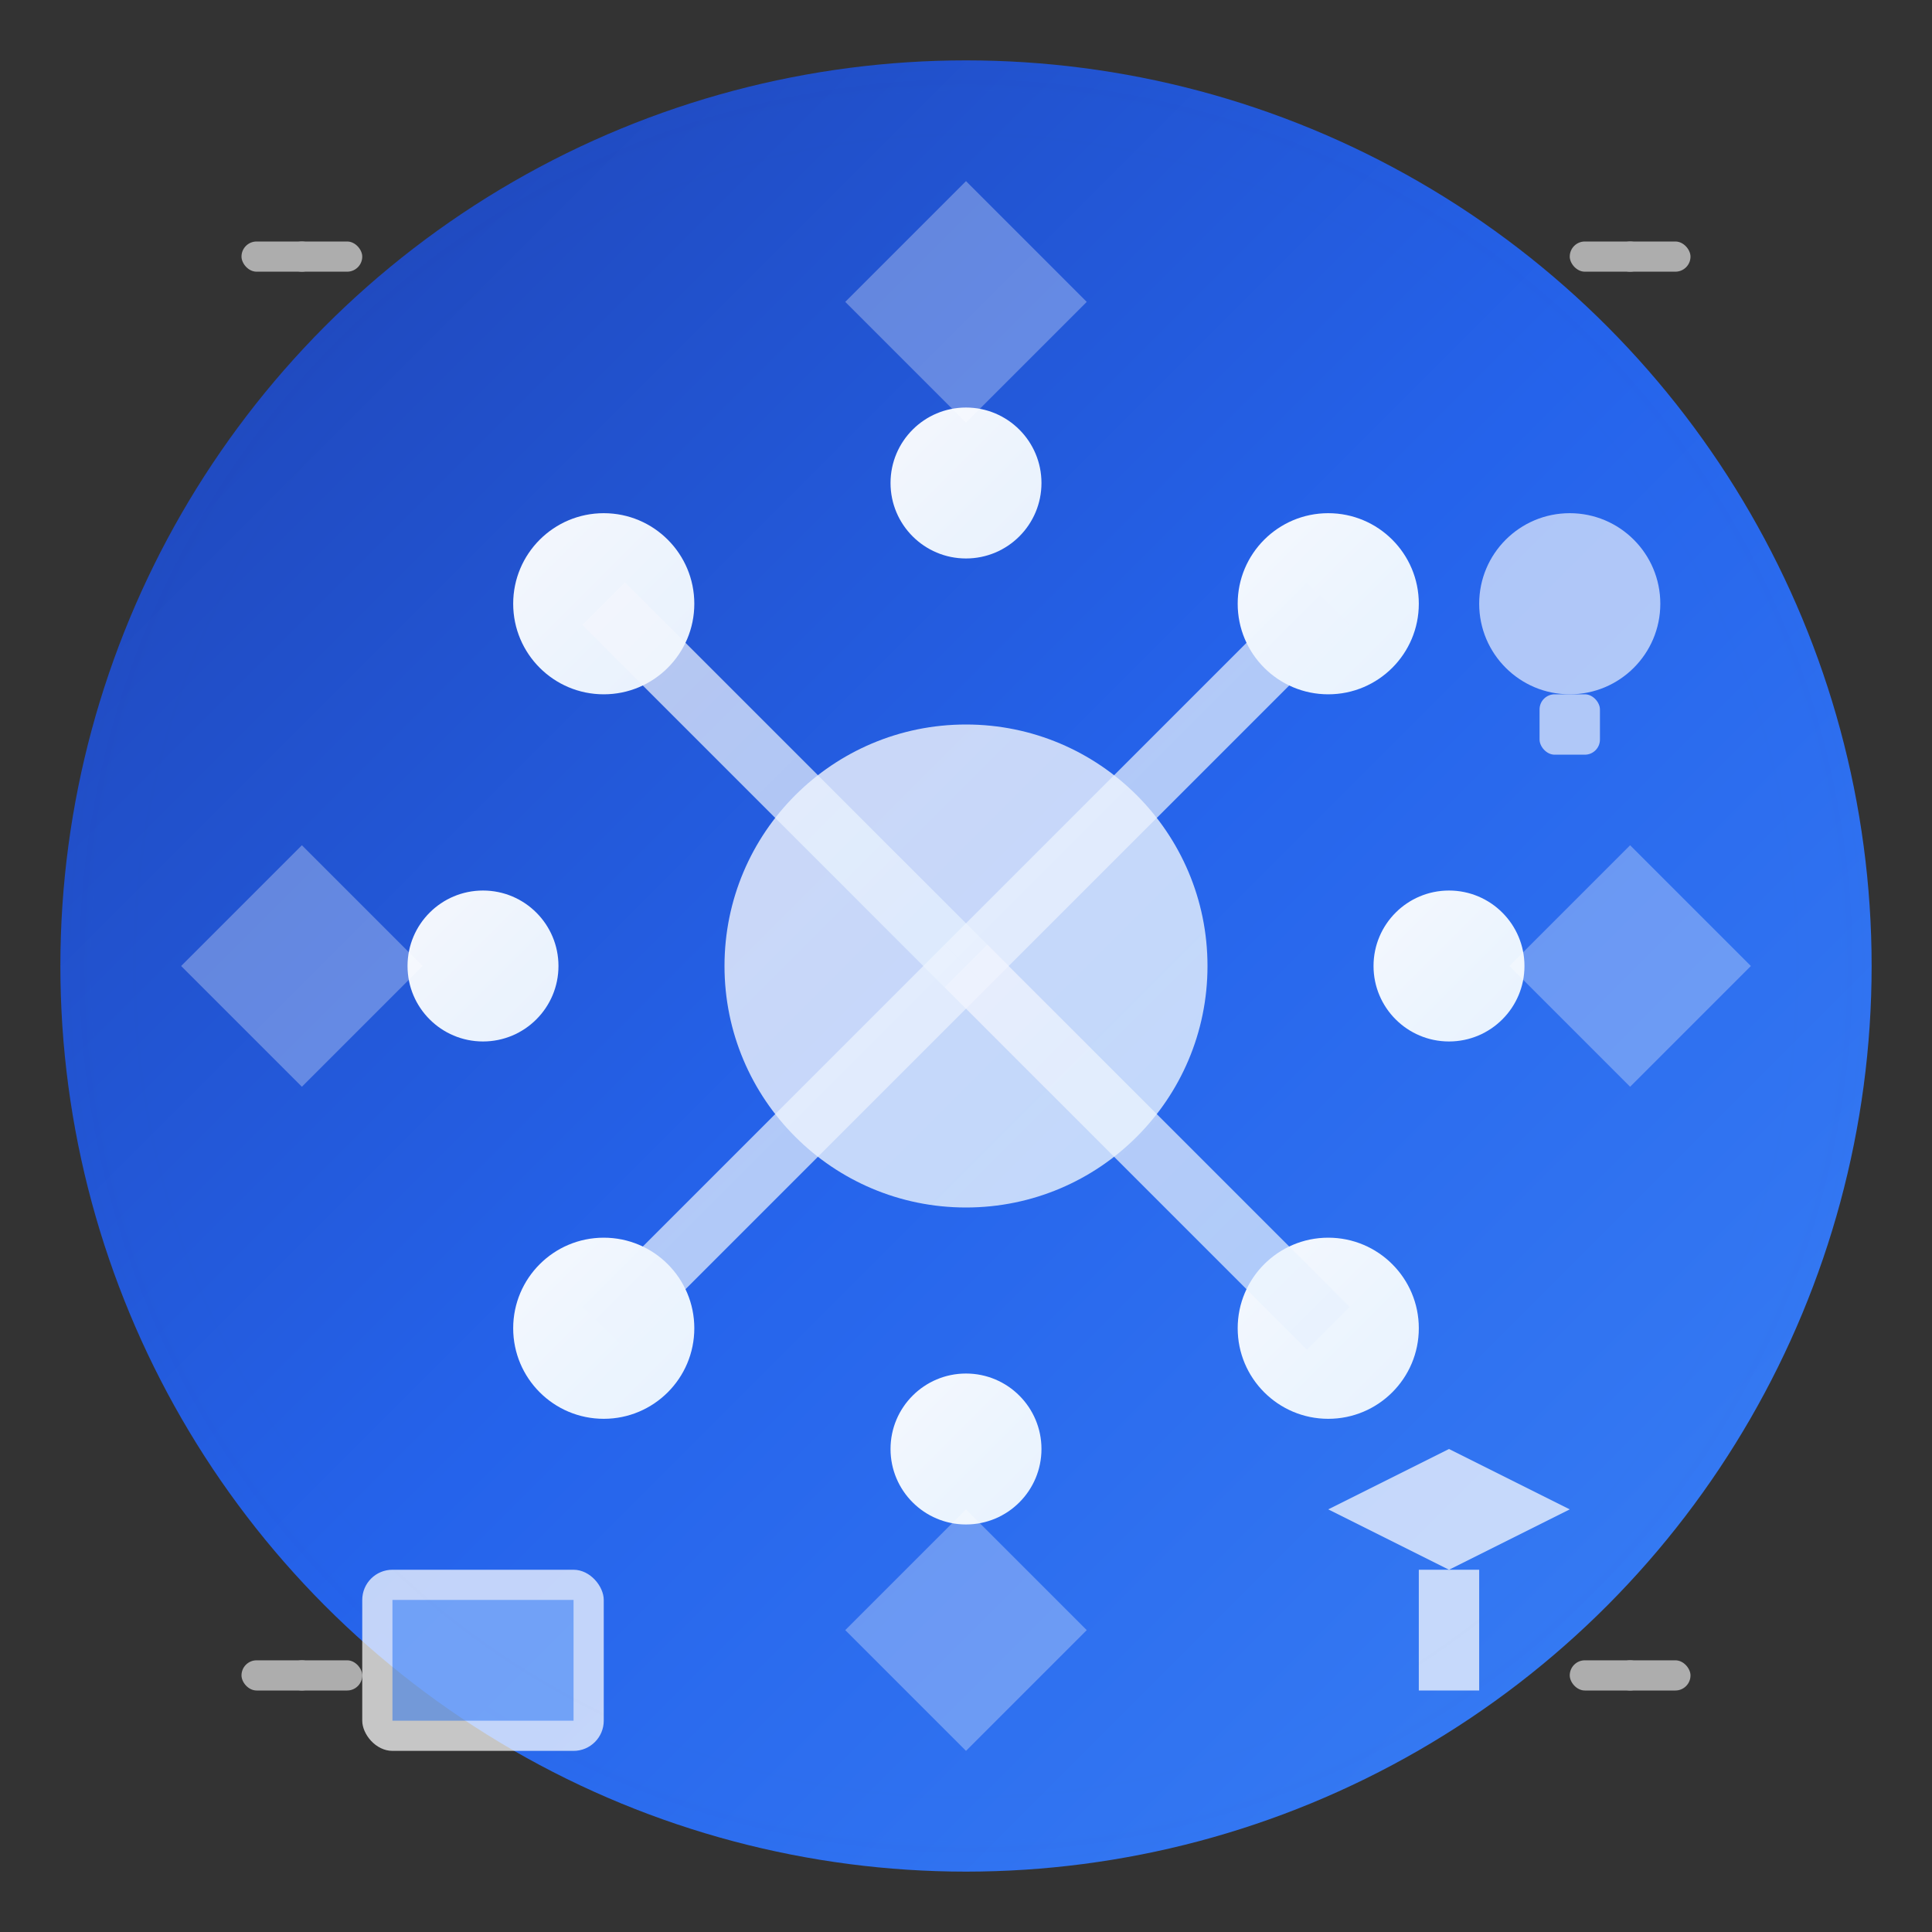 <svg width="64" height="64" viewBox="0 0 64 64" fill="none" xmlns="http://www.w3.org/2000/svg">
  <rect x="0" y="0" width="64" height="64" fill="#333333" stroke="none"/>
  <defs>
    <!-- Main gradient for the background -->
    <linearGradient id="mainGradient" x1="0%" y1="0%" x2="100%" y2="100%">
      <stop offset="0%" style="stop-color:#1e40af;stop-opacity:1" />
      <stop offset="50%" style="stop-color:#2563eb;stop-opacity:1" />
      <stop offset="100%" style="stop-color:#3b82f6;stop-opacity:1" />
    </linearGradient>
    
    <!-- Accent gradient for highlights -->
    <linearGradient id="accentGradient" x1="0%" y1="0%" x2="100%" y2="100%">
      <stop offset="0%" style="stop-color:#ffffff;stop-opacity:1" />
      <stop offset="100%" style="stop-color:#f0f9ff;stop-opacity:1" />
    </linearGradient>
    
    <!-- Blue glow effect -->
    <radialGradient id="glowGradient" cx="50%" cy="50%" r="50%">
      <stop offset="0%" style="stop-color:#3b82f6;stop-opacity:0.3" />
      <stop offset="100%" style="stop-color:#1e40af;stop-opacity:0" />
    </radialGradient>
  </defs>
  
  <!-- Background circle with subtle glow -->
  <circle cx="32" cy="32" r="30" fill="url(#mainGradient)" stroke="url(#glowGradient)" stroke-width="2"/>
  
  <!-- Main AI Brain/Circuit pattern -->
  <g fill="url(#accentGradient)" opacity="0.95">
    <!-- Central neural network core -->
    <circle cx="32" cy="32" r="8" opacity="0.8"/>
    
    <!-- Neural network nodes -->
    <circle cx="20" cy="20" r="3"/>
    <circle cx="44" cy="20" r="3"/>
    <circle cx="20" cy="44" r="3"/>
    <circle cx="44" cy="44" r="3"/>
    <circle cx="32" cy="16" r="2.5"/>
    <circle cx="32" cy="48" r="2.5"/>
    <circle cx="16" cy="32" r="2.5"/>
    <circle cx="48" cy="32" r="2.5"/>
    
    <!-- Connection lines -->
    <path d="M32 32 L20 20" stroke="url(#accentGradient)" stroke-width="2" opacity="0.7"/>
    <path d="M32 32 L44 20" stroke="url(#accentGradient)" stroke-width="2" opacity="0.7"/>
    <path d="M32 32 L20 44" stroke="url(#accentGradient)" stroke-width="2" opacity="0.7"/>
    <path d="M32 32 L44 44" stroke="url(#accentGradient)" stroke-width="2" opacity="0.7"/>
    <path d="M32 32 L32 16" stroke="url(#accentGradient)" stroke-width="2" opacity="0.7"/>
    <path d="M32 32 L32 48" stroke="url(#accentGradient)" stroke-width="2" opacity="0.7"/>
    <path d="M32 32 L16 32" stroke="url(#accentGradient)" stroke-width="2" opacity="0.7"/>
    <path d="M32 32 L48 32" stroke="url(#accentGradient)" stroke-width="2" opacity="0.7"/>
  </g>
  
  <!-- Education elements -->
  <g fill="#ffffff" opacity="0.9">
    <!-- Modern book design -->
    <rect x="12" y="52" width="8" height="6" rx="1" fill="#ffffff" opacity="0.8"/>
    <rect x="13" y="53" width="6" height="4" fill="#3b82f6" opacity="0.6"/>
    
    <!-- Graduation cap -->
    <path d="M44 50 L48 48 L52 50 L48 52 Z" fill="#ffffff" opacity="0.8"/>
    <rect x="47" y="52" width="2" height="4" fill="#ffffff" opacity="0.8"/>
    
    <!-- Lightbulb for ideas/learning -->
    <circle cx="52" cy="20" r="3" fill="#ffffff" opacity="0.7"/>
    <rect x="51" y="23" width="2" height="2" rx="0.5" fill="#ffffff" opacity="0.7"/>
  </g>
  
  <!-- AI circuit pattern overlay -->
  <g fill="#ffffff" opacity="0.6">
    <!-- Small circuit elements -->
    <rect x="8" y="8" width="4" height="1" rx="0.5"/>
    <rect x="52" y="8" width="4" height="1" rx="0.5"/>
    <rect x="8" y="55" width="4" height="1" rx="0.5"/>
    <rect x="52" y="55" width="4" height="1" rx="0.5"/>
    
    <!-- Connection points -->
    <circle cx="10" cy="8.5" r="0.5"/>
    <circle cx="54" cy="8.5" r="0.5"/>
    <circle cx="10" cy="55.5" r="0.5"/>
    <circle cx="54" cy="55.5" r="0.5"/>
  </g>
  
  <!-- Subtle inner glow -->
  <circle cx="32" cy="32" r="28" fill="none" stroke="url(#glowGradient)" stroke-width="1" opacity="0.5"/>
  
  <!-- Modern geometric accent -->
  <g fill="#ffffff" opacity="0.3">
    <polygon points="32,6 36,10 32,14 28,10" />
    <polygon points="32,50 36,54 32,58 28,54" />
    <polygon points="6,32 10,28 14,32 10,36" />
    <polygon points="50,32 54,28 58,32 54,36" />
  </g>
</svg>